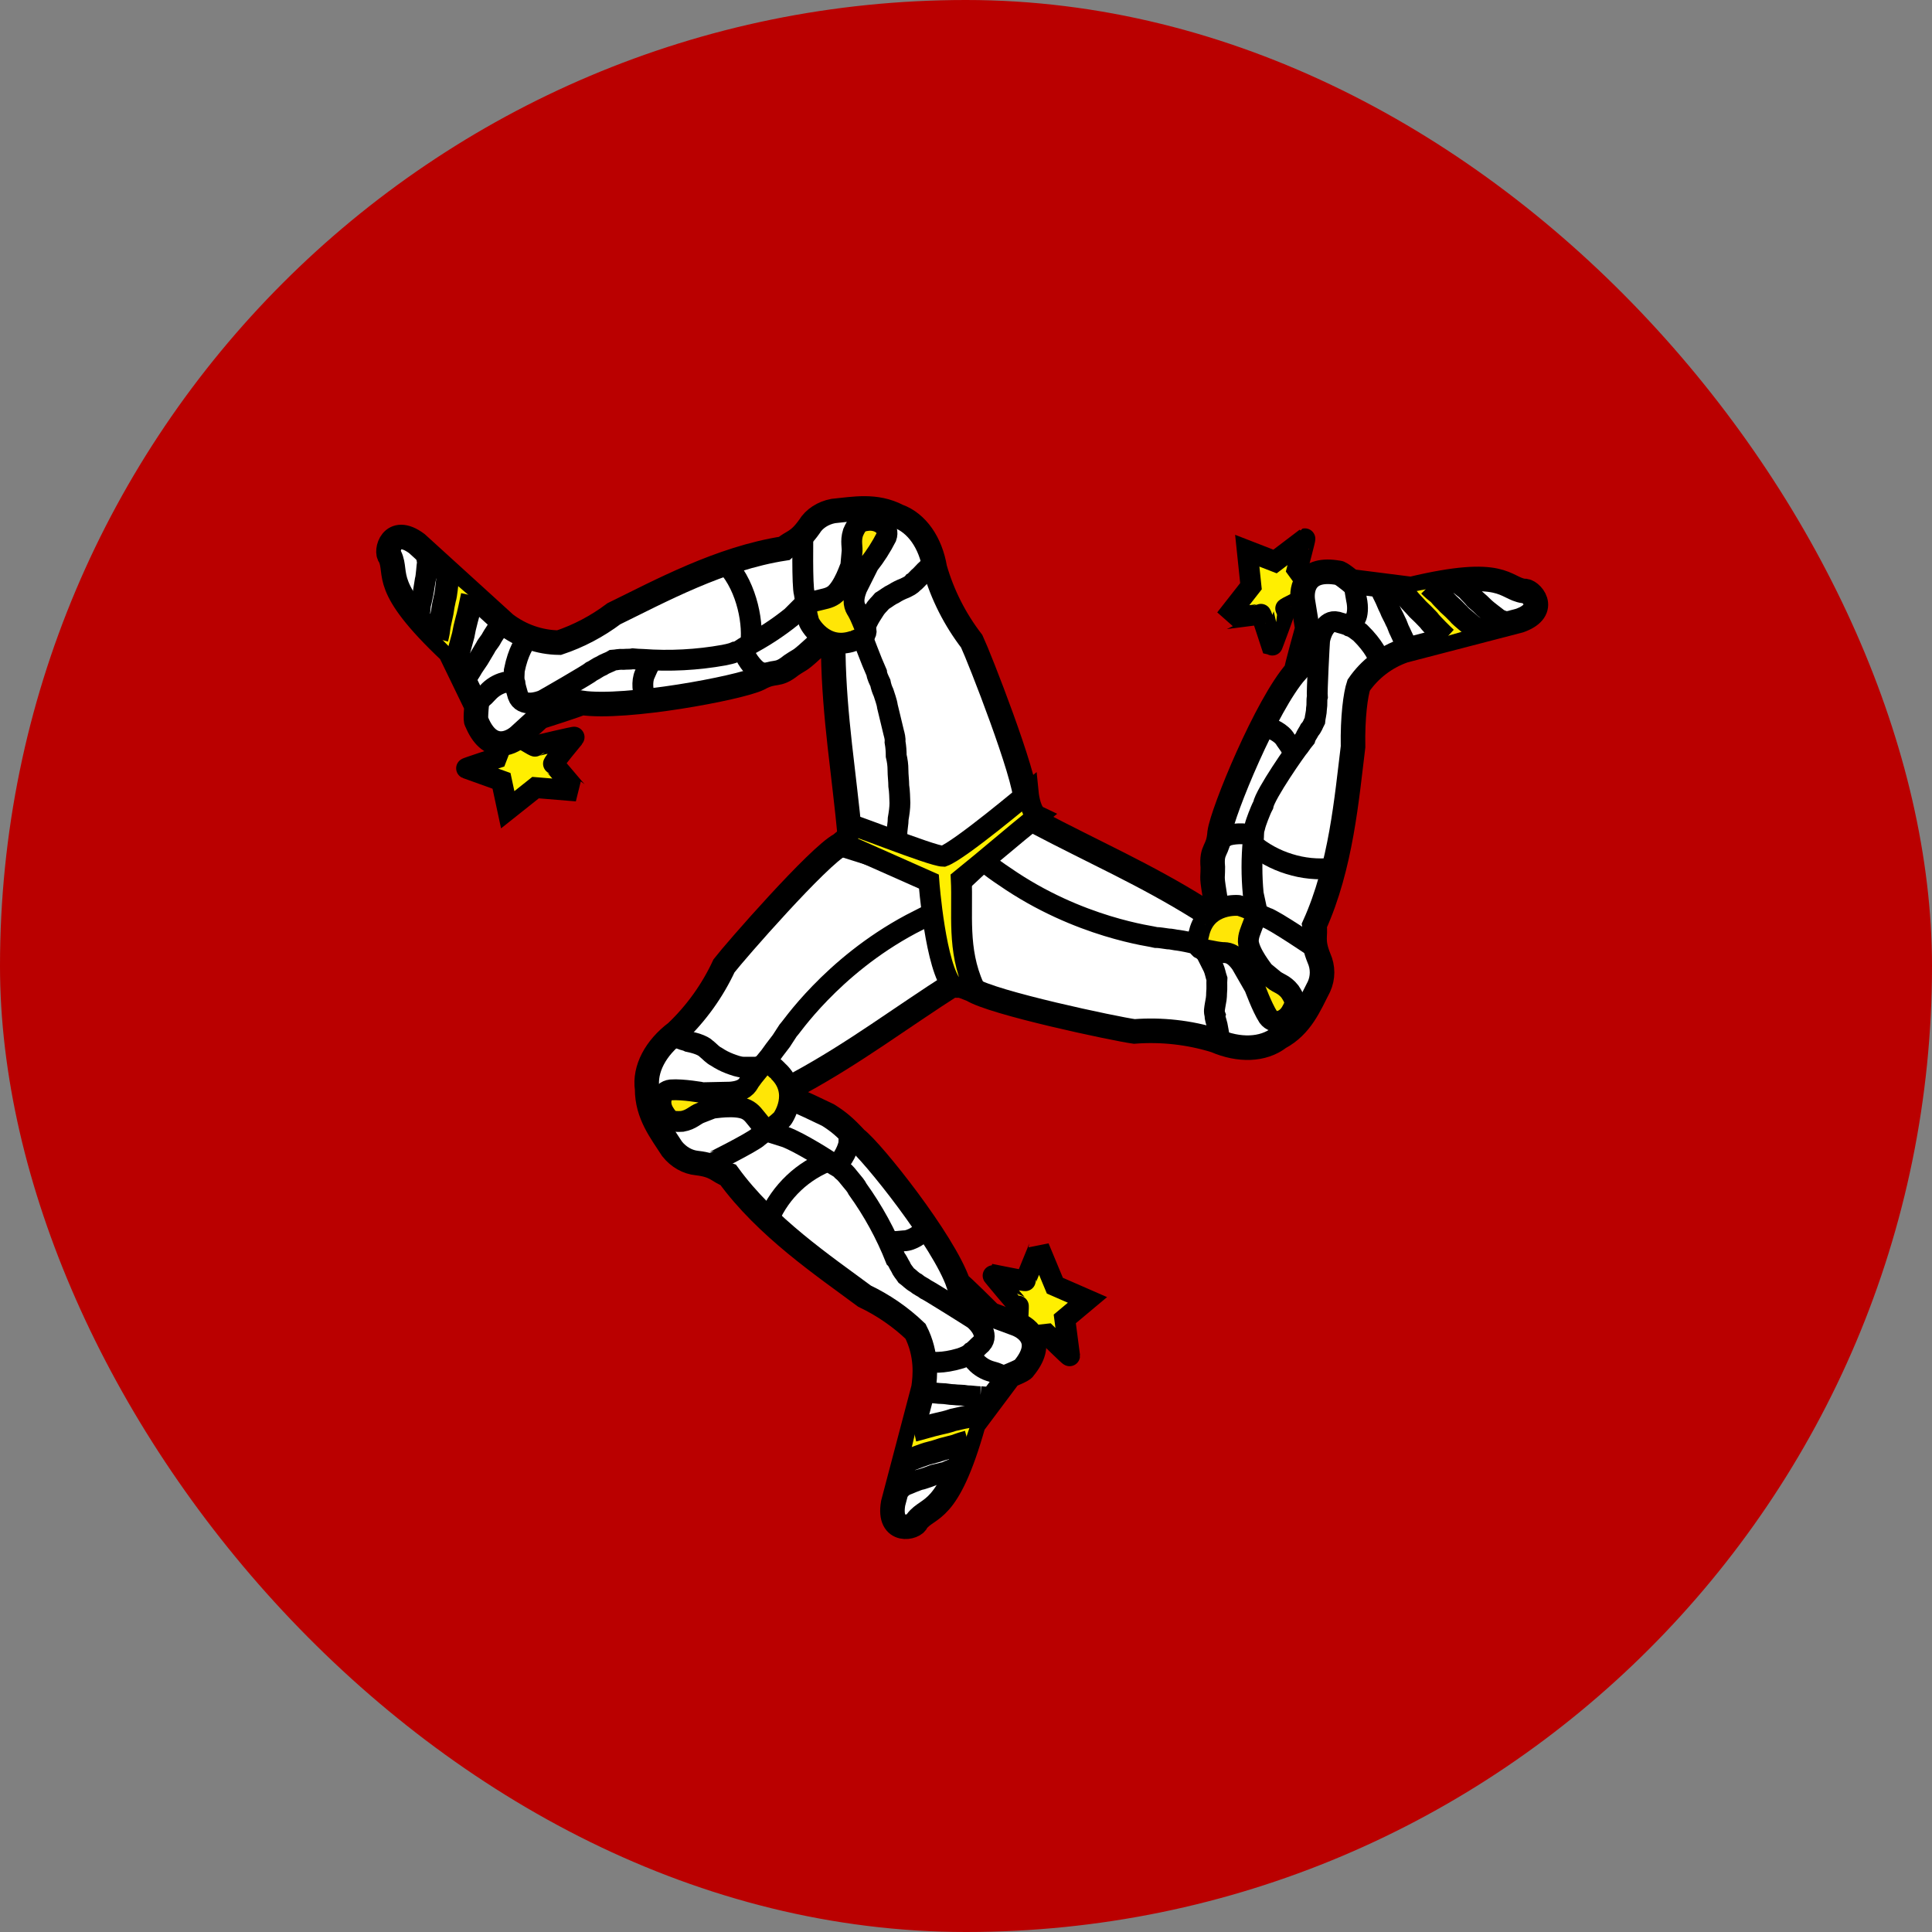<svg width="24" height="24" viewBox="0 0 24 24" fill="none" xmlns="http://www.w3.org/2000/svg">
<rect x="0" y="0" width="24" height="24" fill="#808080" stroke="none"/>
<g clip-path="url(#clip0_69_7893)">
<path fill-rule="evenodd" clip-rule="evenodd" d="M24.8 25.2H-0.8V-2.8H24.8V25.2Z" fill="#BA0000"/>
<path fill-rule="evenodd" clip-rule="evenodd" d="M12.635 16.454C12.642 16.433 12.656 16.215 12.649 16.215C12.642 16.215 12.318 15.83 12.325 15.83C12.332 15.83 12.741 15.922 12.741 15.908C12.741 15.894 12.906 15.502 12.906 15.495L13.104 15.971L13.509 16.148L13.227 16.384L13.287 16.842C13.287 16.852 13.005 16.574 13.005 16.574L12.691 16.609C12.691 16.609 12.649 16.468 12.635 16.454Z" fill="#FFEF00" stroke="black" stroke-width="0.259"/>
<path fill-rule="evenodd" clip-rule="evenodd" d="M10.439 10.493C10.168 10.634 9.135 11.815 8.994 11.998C8.85 12.308 8.649 12.588 8.402 12.823C8.144 13.017 8.003 13.281 8.039 13.528C8.039 13.845 8.211 14.057 8.349 14.272C8.43 14.374 8.543 14.437 8.659 14.448C8.902 14.476 8.923 14.554 9.047 14.596C9.519 15.245 10.231 15.724 10.739 16.101C10.972 16.212 11.187 16.36 11.373 16.538C11.521 16.827 11.493 17.102 11.472 17.243L11.095 18.674C11.028 19.062 11.37 18.978 11.387 18.9C11.539 18.699 11.768 18.84 12.092 17.691L12.543 17.088C12.543 17.088 12.716 17.018 12.716 17C12.981 16.683 12.78 16.506 12.628 16.447L12.304 16.327C12.304 16.327 11.923 15.946 11.905 15.946C11.726 15.421 10.837 14.303 10.633 14.148C10.492 13.997 10.421 13.937 10.287 13.852C10.079 13.754 10.013 13.718 9.886 13.669C9.78 13.627 9.854 13.51 9.921 13.457C10.626 13.073 11.179 12.65 11.853 12.22L11.958 12.15L11.715 10.768L10.594 10.373C10.534 10.412 10.488 10.454 10.439 10.493Z" fill="white" stroke="black" stroke-width="0.305"/>
<path fill-rule="evenodd" clip-rule="evenodd" d="M11.377 17.762C11.377 17.748 12.082 17.621 12.082 17.621L11.994 17.882L11.299 18.093L11.377 17.766V17.762Z" fill="#FFEC00"/>
<path d="M9.554 15.132C9.626 14.966 9.731 14.818 9.862 14.694C9.992 14.571 10.147 14.475 10.316 14.412" stroke="black" stroke-width="0.259"/>
<path d="M11.351 17.769C11.397 17.759 11.598 17.699 11.654 17.688C11.718 17.674 11.778 17.66 11.838 17.639C11.908 17.625 11.95 17.611 12.021 17.6C12.079 17.58 12.137 17.563 12.197 17.551M11.224 18.203C11.251 18.176 11.28 18.153 11.312 18.132C11.351 18.118 11.489 18.062 11.541 18.051C11.597 18.037 11.653 18.021 11.707 18.002L11.869 17.96C11.922 17.939 11.972 17.924 12.024 17.91" stroke="black" stroke-width="0.282"/>
<path d="M11.507 15.235H11.5C11.528 15.235 11.511 15.235 11.468 15.284C11.454 15.323 11.327 15.414 11.229 15.414C11.174 15.42 11.118 15.424 11.063 15.425L11.017 15.414M11.5 17.3H11.55C11.602 17.3 11.655 17.311 11.697 17.311C11.75 17.311 11.8 17.325 11.849 17.325C11.902 17.332 11.962 17.328 12.015 17.339C12.071 17.339 12.12 17.35 12.181 17.35M12.181 17.35C12.23 17.353 12.258 17.36 12.311 17.36L12.181 17.35ZM11.158 18.523C11.182 18.497 11.21 18.473 11.239 18.453C11.274 18.442 11.401 18.382 11.451 18.375C11.501 18.36 11.55 18.343 11.599 18.323L11.75 18.287C11.796 18.263 11.842 18.248 11.891 18.234M12.096 16.782C12.068 16.863 12.106 16.884 12.12 16.919C12.175 16.978 12.245 17.019 12.322 17.039C12.364 17.05 12.392 17.061 12.441 17.082C12.473 17.082 12.487 17.092 12.512 17.099M8.127 13.758H8.137C8.106 13.758 8.127 13.761 8.176 13.722C8.211 13.684 8.236 13.666 8.268 13.627M8.775 14.473C8.782 14.473 9.36 14.184 9.42 14.121L9.551 14.018C9.586 14.001 9.611 13.98 9.642 13.959C9.667 13.923 9.702 13.899 9.724 13.863C9.759 13.832 9.741 13.8 9.773 13.761L9.819 13.627M10.552 14.057C10.555 14.078 10.545 14.142 10.545 14.191C10.545 14.248 10.471 14.42 10.383 14.473" stroke="black" stroke-width="0.259"/>
<path d="M9.519 14.05L9.755 14.124C9.931 14.188 10.298 14.42 10.337 14.452C10.372 14.48 10.442 14.508 10.463 14.54C10.506 14.575 10.534 14.614 10.566 14.653C10.601 14.695 10.636 14.734 10.654 14.773C10.846 15.04 11.005 15.33 11.126 15.636C11.151 15.661 11.161 15.696 11.186 15.735C11.207 15.784 11.232 15.806 11.257 15.844C11.292 15.869 11.334 15.915 11.376 15.936C11.422 15.975 11.464 15.989 11.5 16.017C11.546 16.038 12.074 16.369 12.099 16.387C12.148 16.426 12.293 16.577 12.191 16.69C12.148 16.726 12.106 16.778 12.071 16.796C12.032 16.838 11.979 16.856 11.933 16.873C11.697 16.944 11.574 16.919 11.528 16.919H11.479M8.348 12.869C8.419 12.897 8.391 12.876 8.451 12.904C8.493 12.922 8.521 12.922 8.556 12.94C8.602 12.95 8.722 12.975 8.778 13.031C8.821 13.066 8.849 13.102 8.898 13.127C8.949 13.161 9.003 13.189 9.06 13.211C9.117 13.232 9.18 13.257 9.237 13.257H9.512H9.371" stroke="black" stroke-width="0.259"/>
<path fill-rule="evenodd" clip-rule="evenodd" d="M8.334 13.539C8.482 13.528 8.732 13.574 8.739 13.574L9.071 13.567C9.247 13.553 9.282 13.486 9.31 13.436C9.377 13.338 9.42 13.302 9.472 13.225C9.55 13.168 9.663 13.306 9.666 13.306C9.948 13.574 9.723 13.898 9.709 13.909C9.568 14.039 9.536 14.046 9.451 13.965C9.367 13.863 9.342 13.817 9.271 13.782C9.134 13.718 8.856 13.768 8.848 13.768L8.704 13.824C8.633 13.849 8.591 13.909 8.475 13.93C8.351 13.937 8.313 13.926 8.253 13.828C8.172 13.704 8.21 13.553 8.334 13.539Z" fill="#FFE606" stroke="black" stroke-width="0.259"/>
<path fill-rule="evenodd" clip-rule="evenodd" d="M16.189 7.455C16.167 7.455 15.966 7.553 15.97 7.561C15.973 7.564 15.801 8.036 15.797 8.033C15.794 8.026 15.674 7.62 15.66 7.628C15.649 7.635 15.226 7.684 15.223 7.687L15.54 7.282L15.494 6.841L15.839 6.975L16.21 6.693C16.217 6.69 16.114 7.074 16.114 7.074L16.298 7.328C16.298 7.328 16.192 7.434 16.189 7.455Z" fill="#FFEF00" stroke="black" stroke-width="0.259"/>
<path fill-rule="evenodd" clip-rule="evenodd" d="M12.07 12.291C12.32 12.457 13.857 12.781 14.09 12.813C14.43 12.787 14.772 12.825 15.098 12.926C15.391 13.053 15.69 13.046 15.891 12.89C16.166 12.742 16.265 12.489 16.385 12.256C16.41 12.201 16.423 12.14 16.423 12.08C16.423 12.019 16.41 11.959 16.385 11.903C16.293 11.678 16.349 11.621 16.328 11.495C16.66 10.761 16.73 9.908 16.808 9.277C16.801 8.907 16.84 8.625 16.878 8.512C17.015 8.312 17.213 8.161 17.442 8.082L18.877 7.709C19.251 7.575 19.007 7.321 18.93 7.342C18.683 7.307 18.69 7.039 17.53 7.317L16.783 7.222C16.783 7.222 16.642 7.106 16.625 7.116C16.219 7.042 16.163 7.303 16.184 7.462L16.24 7.807C16.24 7.807 16.096 8.322 16.103 8.336C15.733 8.752 15.186 10.085 15.151 10.342C15.133 10.582 15.045 10.536 15.066 10.772C15.066 10.955 15.045 10.842 15.105 11.216C15.123 11.329 14.982 11.322 14.904 11.287C14.227 10.864 13.586 10.585 12.877 10.211L12.768 10.155L11.682 11.043L11.887 12.214C11.95 12.249 12.007 12.267 12.067 12.291H12.07Z" fill="white" stroke="black" stroke-width="0.305"/>
<path fill-rule="evenodd" clip-rule="evenodd" d="M17.947 7.909C17.786 7.732 17.63 7.551 17.479 7.366L17.746 7.313L18.268 7.817L17.947 7.909Z" fill="#FFEC00"/>
<path d="M16.547 10.786C16.368 10.805 16.187 10.787 16.015 10.733C15.843 10.68 15.683 10.593 15.546 10.476" stroke="black" stroke-width="0.259"/>
<path d="M17.964 7.927C17.929 7.895 17.781 7.751 17.746 7.701C17.703 7.655 17.658 7.61 17.612 7.567C17.566 7.514 17.531 7.483 17.485 7.426C17.44 7.387 17.397 7.345 17.358 7.299M18.401 7.828C18.391 7.828 18.331 7.803 18.296 7.786C18.267 7.754 18.147 7.666 18.116 7.624C18.076 7.582 18.035 7.542 17.992 7.504C17.95 7.458 17.918 7.433 17.876 7.38C17.834 7.348 17.793 7.313 17.756 7.275" stroke="black" stroke-width="0.282"/>
<path d="M15.677 9.034L15.68 9.044C15.666 9.016 15.673 9.034 15.74 9.044C15.782 9.037 15.923 9.104 15.969 9.189C15.997 9.228 16.04 9.288 16.061 9.33C16.068 9.34 16.068 9.365 16.075 9.376M17.485 8.029L17.478 8.022L17.457 7.987L17.393 7.849C17.369 7.807 17.358 7.754 17.333 7.712C17.312 7.662 17.28 7.613 17.263 7.564C17.235 7.511 17.221 7.465 17.192 7.409M17.192 7.409C17.168 7.366 17.164 7.338 17.136 7.292L17.192 7.409ZM18.715 7.726C18.681 7.718 18.648 7.706 18.616 7.691C18.588 7.666 18.475 7.585 18.44 7.55C18.403 7.513 18.364 7.477 18.324 7.444C18.288 7.398 18.257 7.373 18.218 7.328C18.178 7.299 18.14 7.267 18.105 7.232M16.734 7.761C16.822 7.747 16.822 7.705 16.843 7.673C16.861 7.638 16.875 7.55 16.85 7.44L16.829 7.317C16.815 7.285 16.815 7.268 16.812 7.247M16.047 12.703L16.043 12.696C16.057 12.724 16.05 12.707 15.987 12.679L15.863 12.643M16.353 11.787C16.35 11.78 15.814 11.42 15.729 11.399C15.68 11.374 15.634 11.364 15.578 11.335L15.479 11.286C15.433 11.279 15.395 11.261 15.356 11.261C15.313 11.247 15.289 11.276 15.243 11.269L15.102 11.293M15.12 10.444C15.134 10.43 15.197 10.409 15.239 10.384C15.289 10.359 15.476 10.338 15.564 10.387" stroke="black" stroke-width="0.259"/>
<path d="M15.621 11.35L15.568 11.103C15.547 10.883 15.547 10.661 15.568 10.441C15.575 10.395 15.568 10.321 15.585 10.282C15.596 10.233 15.614 10.187 15.631 10.141C15.652 10.088 15.67 10.042 15.691 10.003C15.716 9.862 16.114 9.295 16.142 9.267C16.165 9.234 16.188 9.202 16.213 9.172C16.223 9.136 16.248 9.108 16.269 9.066C16.304 9.027 16.311 8.995 16.333 8.953C16.336 8.914 16.354 8.851 16.354 8.805C16.364 8.745 16.354 8.699 16.364 8.66C16.357 8.608 16.389 7.984 16.393 7.955C16.403 7.892 16.463 7.691 16.611 7.726C16.664 7.744 16.727 7.754 16.766 7.779C16.816 7.793 16.858 7.832 16.897 7.86C17.073 8.033 17.112 8.149 17.136 8.192L17.161 8.234M15.159 12.929L15.155 12.922C15.169 12.947 15.162 12.933 15.145 12.883C15.141 12.838 15.127 12.778 15.12 12.735C15.11 12.69 15.088 12.64 15.095 12.612C15.078 12.566 15.088 12.531 15.095 12.485C15.106 12.429 15.113 12.39 15.113 12.337C15.12 12.267 15.113 12.224 15.117 12.161C15.099 12.108 15.095 12.066 15.071 12.013L15 11.872L14.93 11.748L15 11.868" stroke="black" stroke-width="0.259"/>
<path fill-rule="evenodd" clip-rule="evenodd" d="M15.754 12.633C15.673 12.506 15.588 12.267 15.585 12.263L15.419 11.974C15.32 11.833 15.243 11.833 15.186 11.833C15.066 11.822 15.014 11.798 14.925 11.794C14.834 11.752 14.901 11.586 14.897 11.583C14.992 11.209 15.391 11.244 15.405 11.251C15.585 11.311 15.606 11.336 15.578 11.449C15.532 11.572 15.507 11.618 15.507 11.696C15.518 11.844 15.701 12.066 15.701 12.069L15.821 12.168C15.877 12.217 15.951 12.224 16.025 12.319C16.092 12.422 16.103 12.46 16.046 12.559C15.976 12.693 15.828 12.732 15.754 12.633Z" fill="#FFE606" stroke="black" stroke-width="0.259"/>
<path fill-rule="evenodd" clip-rule="evenodd" d="M6.438 9.146C6.455 9.16 6.642 9.277 6.649 9.27C6.656 9.262 7.143 9.15 7.136 9.157C7.129 9.164 6.861 9.485 6.875 9.492C6.889 9.499 7.157 9.823 7.164 9.826L6.653 9.784L6.307 10.059L6.23 9.7L5.796 9.544C5.789 9.541 6.166 9.418 6.166 9.418L6.279 9.125C6.279 9.125 6.424 9.15 6.445 9.146H6.438Z" fill="#FFEF00" stroke="black" stroke-width="0.259"/>
<path fill-rule="evenodd" clip-rule="evenodd" d="M12.741 9.943C12.741 9.636 12.169 8.174 12.071 7.966C11.863 7.695 11.707 7.388 11.613 7.06C11.56 6.742 11.39 6.496 11.154 6.411C10.876 6.267 10.608 6.323 10.351 6.348C10.224 6.372 10.114 6.443 10.054 6.542C9.913 6.742 9.839 6.725 9.741 6.813C8.948 6.936 8.197 7.345 7.626 7.624C7.42 7.779 7.19 7.901 6.945 7.983C6.703 7.98 6.468 7.898 6.276 7.751L5.179 6.753C4.862 6.517 4.785 6.859 4.844 6.912C4.95 7.137 4.721 7.275 5.592 8.096L5.92 8.773C5.92 8.773 5.902 8.956 5.92 8.963C6.075 9.344 6.328 9.249 6.448 9.143L6.706 8.907C6.706 8.907 7.217 8.745 7.224 8.731C7.774 8.812 9.191 8.544 9.423 8.431C9.635 8.315 9.646 8.413 9.829 8.265C9.98 8.163 9.899 8.244 10.181 7.987C10.266 7.916 10.333 8.033 10.351 8.117C10.365 8.917 10.485 9.605 10.559 10.401L10.573 10.525L11.912 10.948L12.779 10.137L12.744 9.94L12.741 9.943Z" fill="white" stroke="black" stroke-width="0.305"/>
<path fill-rule="evenodd" clip-rule="evenodd" d="M5.856 7.423C5.866 7.433 5.658 8.114 5.658 8.114L5.468 7.92L5.602 7.204L5.856 7.423Z" fill="#FFEC00"/>
<path d="M9.032 7.021C9.285 7.303 9.367 7.769 9.321 8.03" stroke="black" stroke-width="0.259"/>
<path d="M5.866 7.398C5.856 7.444 5.814 7.652 5.796 7.705C5.779 7.767 5.765 7.829 5.754 7.892L5.704 8.075C5.697 8.135 5.687 8.191 5.669 8.251M5.539 7.088C5.542 7.099 5.556 7.159 5.56 7.197C5.553 7.24 5.542 7.388 5.524 7.441C5.511 7.497 5.501 7.553 5.493 7.61L5.458 7.772C5.452 7.827 5.443 7.881 5.429 7.934" stroke="black" stroke-width="0.282"/>
<path d="M8.042 8.71L8.046 8.7C8.031 8.728 8.046 8.71 8.017 8.65C7.986 8.615 7.968 8.463 8.01 8.375C8.032 8.324 8.055 8.273 8.081 8.224C8.084 8.213 8.102 8.199 8.109 8.188M6.213 7.748L6.209 7.755L6.188 7.79C6.167 7.839 6.131 7.882 6.11 7.921C6.089 7.966 6.05 8.002 6.029 8.047L5.945 8.188C5.913 8.238 5.881 8.277 5.853 8.329L5.782 8.442M5.282 6.881C5.289 6.888 5.307 6.948 5.31 6.986C5.303 7.022 5.296 7.163 5.282 7.209L5.257 7.364C5.243 7.42 5.24 7.459 5.222 7.515C5.22 7.565 5.214 7.614 5.204 7.663M6.396 8.523C6.336 8.456 6.301 8.481 6.262 8.478C6.185 8.499 6.115 8.542 6.061 8.601C6.033 8.633 6.008 8.657 5.969 8.689C5.952 8.717 5.938 8.724 5.92 8.742M10.908 6.387L10.904 6.398C10.918 6.37 10.908 6.384 10.922 6.451C10.94 6.496 10.94 6.528 10.957 6.57M9.974 6.634C9.974 6.641 9.963 7.286 9.991 7.371C9.998 7.424 10.012 7.466 10.02 7.533C10.02 7.568 10.03 7.603 10.034 7.639C10.055 7.681 10.058 7.723 10.083 7.755C10.094 7.801 10.129 7.804 10.15 7.843C10.175 7.875 10.22 7.928 10.249 7.949M9.526 8.403C9.505 8.396 9.456 8.354 9.413 8.333C9.364 8.305 9.24 8.16 9.237 8.058" stroke="black" stroke-width="0.259"/>
<path d="M10.009 7.486L9.833 7.662C9.66 7.801 9.473 7.923 9.276 8.025C9.233 8.046 9.181 8.096 9.135 8.099C9.089 8.12 9.04 8.127 8.994 8.138C8.66 8.198 8.32 8.216 7.982 8.191C7.942 8.19 7.902 8.188 7.862 8.184C7.827 8.191 7.792 8.187 7.746 8.191C7.689 8.187 7.661 8.198 7.615 8.201C7.58 8.223 7.52 8.24 7.478 8.268C7.425 8.29 7.39 8.321 7.351 8.339C7.316 8.371 6.773 8.684 6.745 8.698C6.688 8.723 6.487 8.787 6.435 8.642C6.42 8.586 6.399 8.526 6.396 8.483C6.378 8.434 6.389 8.378 6.389 8.328C6.438 8.085 6.516 7.99 6.537 7.948L6.561 7.905M11.578 7.006L11.574 7.017C11.585 6.992 11.581 7.003 11.546 7.045C11.511 7.073 11.468 7.116 11.437 7.151C11.401 7.179 11.373 7.221 11.345 7.236C11.317 7.271 11.281 7.285 11.239 7.306C11.192 7.324 11.147 7.346 11.105 7.373C11.045 7.401 11.01 7.433 10.957 7.465C10.922 7.507 10.887 7.535 10.858 7.585C10.83 7.63 10.802 7.669 10.777 7.722L10.714 7.845M11.126 10.422L11.137 10.405C11.119 10.44 11.123 10.429 11.14 10.373C11.14 10.309 11.158 10.228 11.158 10.168C11.169 10.105 11.179 10.038 11.179 9.974C11.176 9.904 11.176 9.833 11.165 9.763C11.165 9.7 11.155 9.633 11.155 9.566C11.155 9.502 11.147 9.449 11.133 9.389C11.133 9.333 11.129 9.276 11.119 9.22C11.123 9.178 11.112 9.136 11.102 9.1L11.059 8.921L11.024 8.776C11.017 8.72 10.989 8.649 10.975 8.603C10.957 8.565 10.944 8.525 10.936 8.483C10.918 8.445 10.894 8.399 10.89 8.357L10.834 8.226L10.784 8.099C10.767 8.05 10.746 8.008 10.732 7.958C10.714 7.941 10.71 7.923 10.703 7.909" stroke="black" stroke-width="0.259"/>
<path fill-rule="evenodd" clip-rule="evenodd" d="M11.01 6.672C10.948 6.793 10.875 6.908 10.791 7.014L10.643 7.31C10.58 7.473 10.618 7.54 10.647 7.585C10.707 7.691 10.717 7.747 10.759 7.825C10.777 7.924 10.601 7.959 10.601 7.963C10.234 8.089 10.047 7.737 10.047 7.719C9.998 7.536 10.005 7.508 10.118 7.469C10.245 7.437 10.294 7.434 10.358 7.391C10.481 7.3 10.566 7.028 10.569 7.025L10.583 6.87C10.594 6.799 10.562 6.729 10.597 6.616C10.647 6.503 10.675 6.475 10.788 6.464C10.936 6.454 11.052 6.556 11.01 6.672Z" fill="#FFE606" stroke="black" stroke-width="0.259"/>
<path fill-rule="evenodd" clip-rule="evenodd" d="M10.531 10.239C10.474 10.186 11.567 10.634 11.719 10.637C11.923 10.563 12.773 9.848 12.773 9.848C12.78 9.918 12.811 10.098 12.892 10.137C12.565 10.401 12.268 10.659 11.941 10.923C11.962 11.346 11.888 11.794 12.099 12.262C12.099 12.262 11.845 12.27 11.845 12.262C11.62 12.037 11.539 10.951 11.539 10.951L10.46 10.472C10.513 10.437 10.552 10.334 10.531 10.236V10.239Z" fill="#FFEF00" stroke="black" stroke-width="0.259"/>
<path d="M11.57 11.353C11.588 11.339 11.373 11.452 11.316 11.48C10.326 12.009 9.814 12.784 9.783 12.812L9.705 12.932L9.624 13.038C9.585 13.095 9.542 13.151 9.497 13.204C9.49 13.225 9.511 13.193 9.504 13.211M12.25 10.722C12.324 10.781 12.4 10.836 12.479 10.888C13.403 11.529 14.323 11.632 14.365 11.646C14.4 11.646 14.453 11.656 14.506 11.663C14.549 11.663 14.598 11.678 14.64 11.681C14.69 11.688 14.795 11.709 14.845 11.723C14.866 11.716 14.827 11.713 14.845 11.709" stroke="black" stroke-width="0.259"/>
</g>
<defs>
<clipPath id="clip0_69_7893">
<rect width="24" height="24" rx="12" fill="white"/>
</clipPath>
</defs>
</svg>
